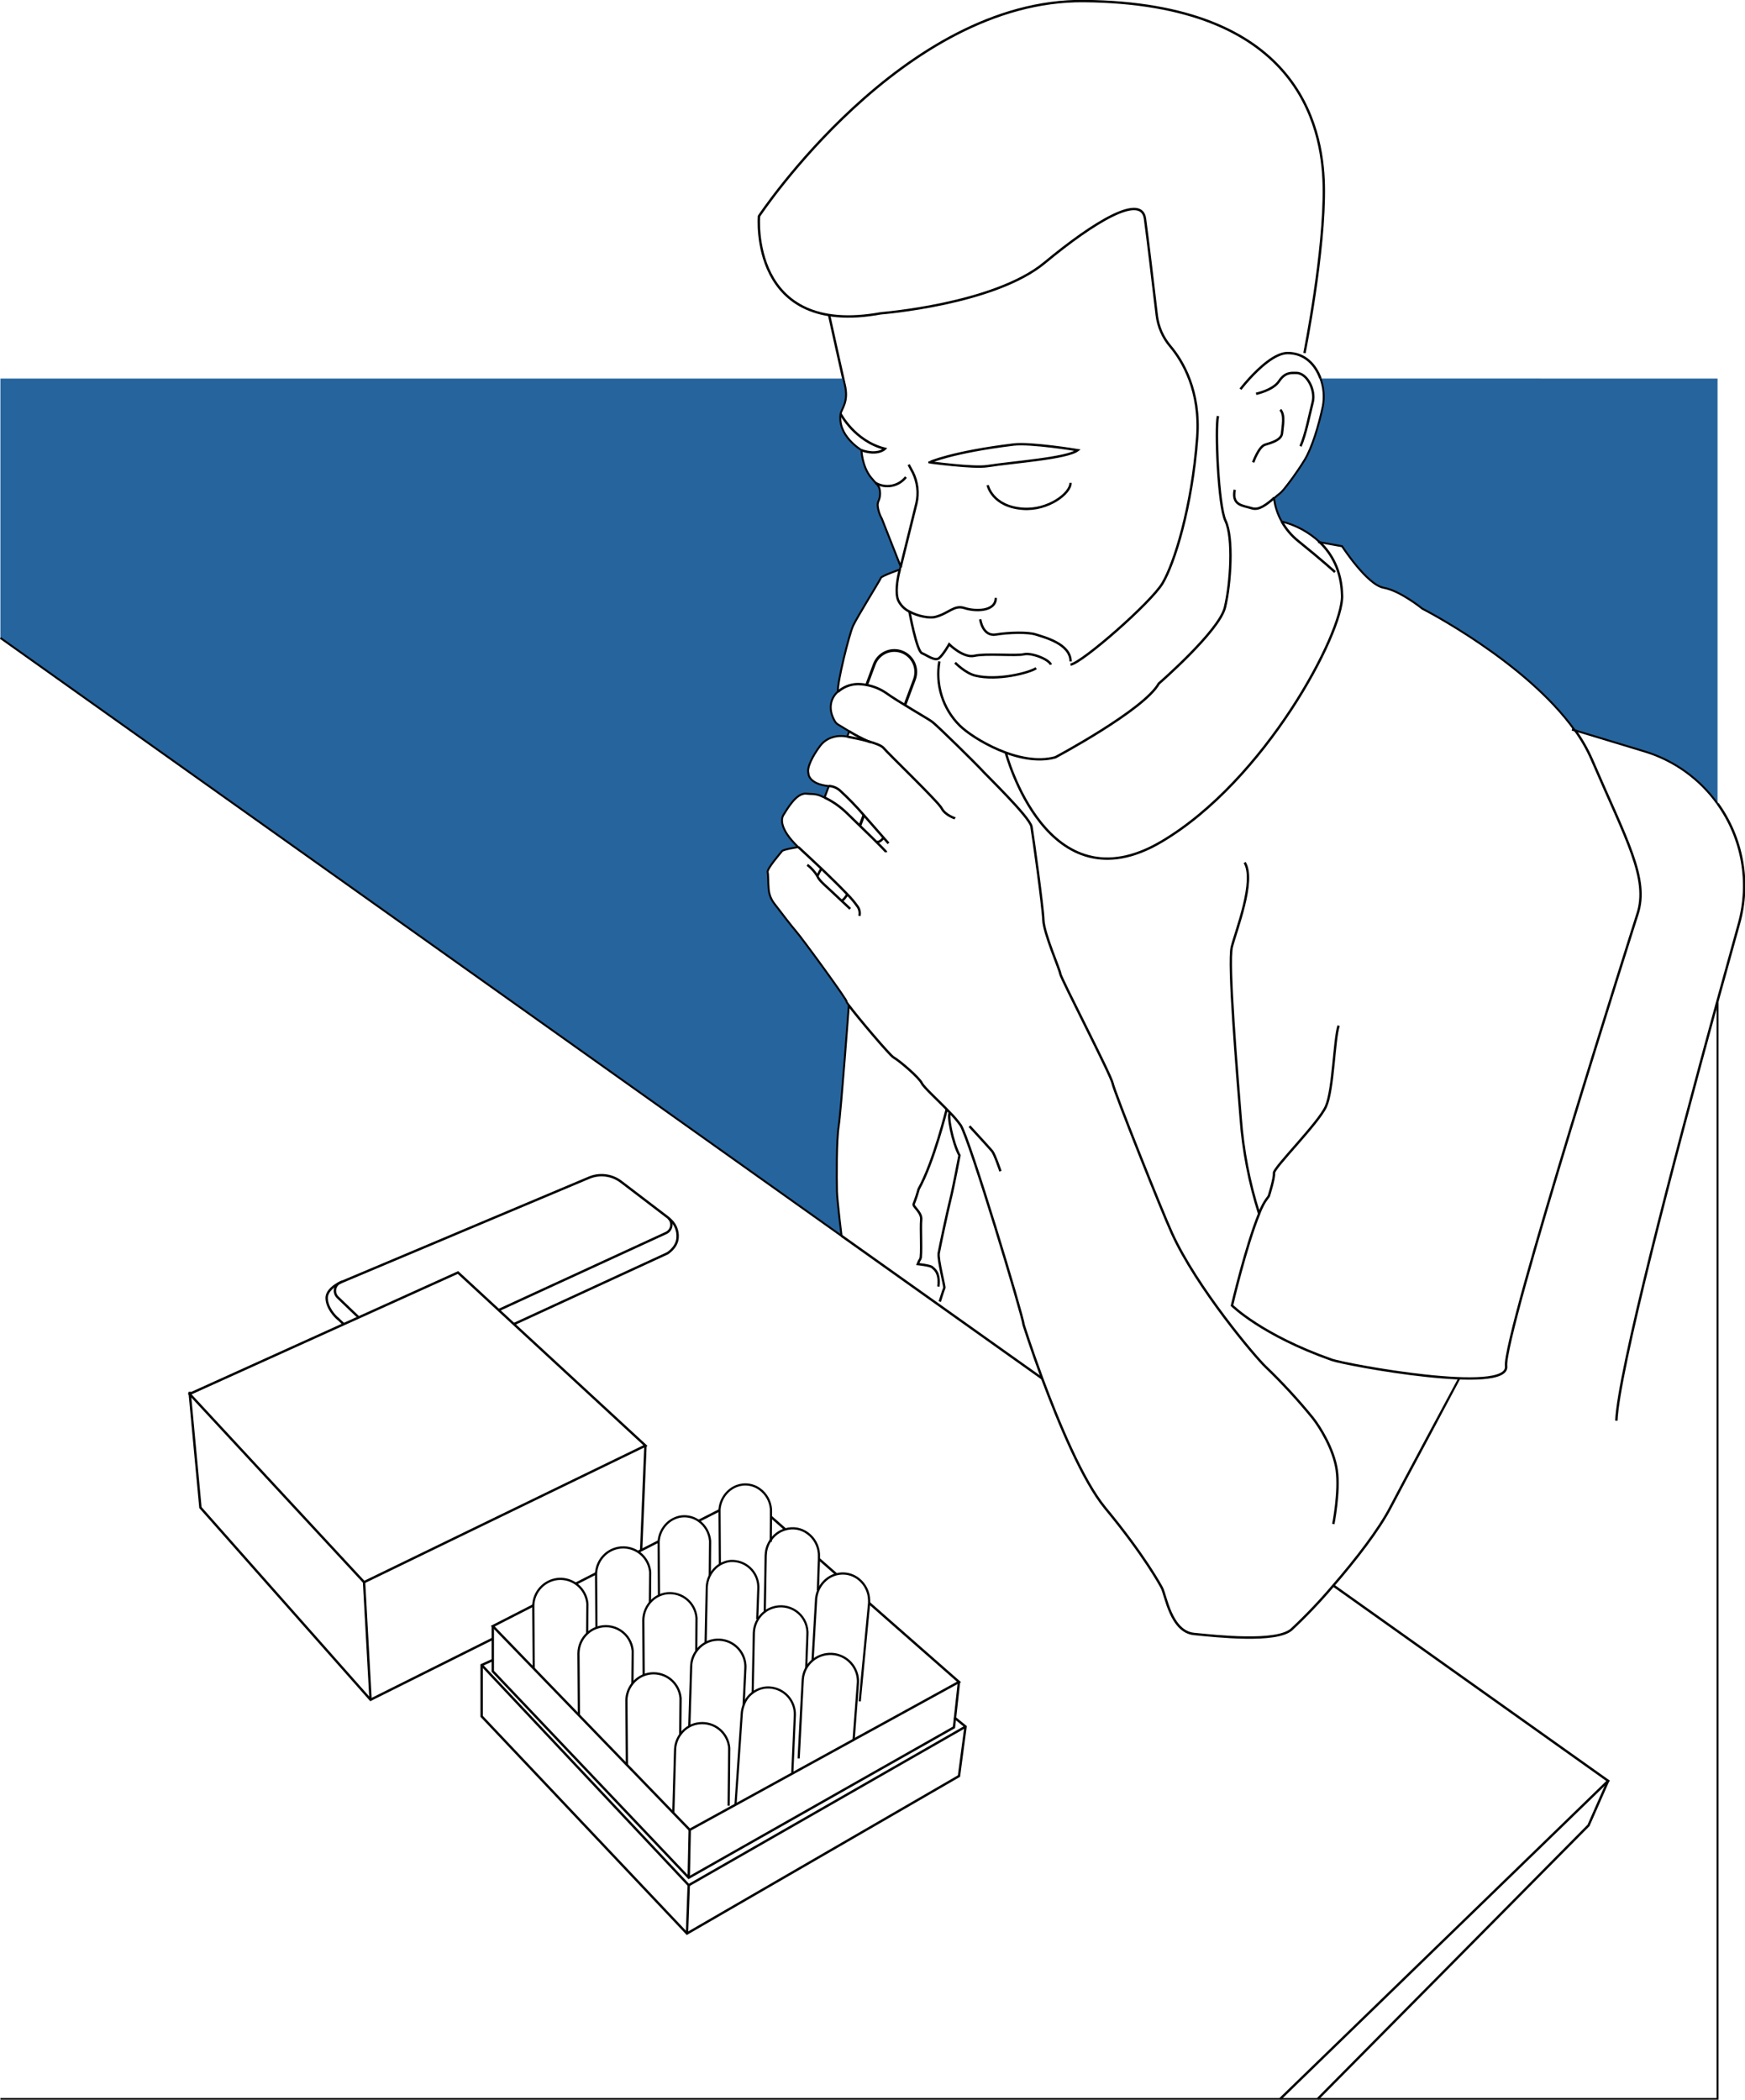 <svg width="394" height="474" viewBox="0 0 394 474" fill="none" xmlns="http://www.w3.org/2000/svg">
<g clip-path="url(#clip0_188_232)">
<path d="M203.365 127.874L203.181 128.582C203.181 128.582 199.114 129.996 198.903 130.463C198.514 131.361 193.558 139.275 192.647 141.234C191.737 143.193 189.04 154.098 189.181 156.149C187.691 157.465 186.781 159.884 188.524 162.854C188.7 163.143 188.942 163.385 189.23 163.561C189.76 163.886 190.699 164.466 191.751 165.089L191.313 166.27H191.122C189.742 166 188.311 166.191 187.049 166.814C186.327 167.184 185.697 167.711 185.206 168.356C183.491 170.633 182.149 173.307 182.537 174.551C182.537 174.551 182.417 176.977 187.148 177.465L186.18 180.054C185.856 179.898 185.524 179.75 185.185 179.615C183.999 179.134 182.975 179.29 182.079 179.177C179.763 178.887 177.539 183.031 176.925 183.944C176.311 184.856 176.049 187.176 180.151 191.157L180.236 191.235C180.059 191.235 176.861 191.758 176.579 192.14C176.296 192.522 173.084 196.228 173.331 196.914C173.472 197.324 173.43 199.22 173.564 200.733C173.664 201.9 174.095 203.015 174.807 203.944C176.268 205.868 178.789 209.142 179.706 210.189C181.224 211.936 191.553 226.08 191.165 226.123C191.101 226.123 191.299 226.427 191.666 226.929C191.666 226.929 189.894 250.911 189.372 254.242C188.849 257.573 188.92 265.862 188.983 268.995C189.026 270.919 190.014 279.002 190.014 279.002L0.092 144.013V85.462H190.395C190.536 86.084 190.642 86.544 190.699 86.784C191.673 90.731 189.993 92.244 189.781 93.404C188.948 98.263 194.236 101.488 194.469 101.629C194.469 101.629 194.596 105.215 196.587 107.761C197.032 108.319 197.385 108.694 197.667 109.005C197.996 109.32 198.267 109.691 198.465 110.102C198.771 111.024 198.749 112.023 198.401 112.93C198.213 113.301 198.117 113.71 198.119 114.126C198.226 115.187 198.555 116.214 199.086 117.139L203.365 127.874Z" fill="#26649D"/>
<path d="M387.801 85.462V181.397C383.804 175.829 378.103 171.717 371.563 169.686L355.579 164.848C344.495 149.289 321.169 137.394 321.169 137.394C321.169 137.394 316.227 133.348 312.435 132.669C308.644 131.99 303.052 123.298 303.052 123.298L298.005 122.386C295.586 120.118 292.628 118.509 289.412 117.711C288.492 116.093 287.906 114.306 287.69 112.457C288.191 112.032 288.685 111.601 289.172 111.226C289.843 110.703 292.865 106.686 294.651 103.715C296.275 101.014 297.736 96.212 298.711 91.692C299.101 89.601 298.918 87.443 298.181 85.448L387.801 85.462Z" fill="#26649D"/>
<path d="M0.092 144.013L190.007 278.995C190.007 278.995 189.019 270.912 188.976 268.988C188.913 265.855 188.842 257.559 189.365 254.235C189.887 250.911 191.659 226.922 191.659 226.922C191.292 226.42 191.094 226.123 191.158 226.116C191.546 226.073 181.217 211.929 179.699 210.182C178.782 209.135 176.261 205.861 174.8 203.937C174.088 203.007 173.657 201.893 173.557 200.726C173.423 199.213 173.465 197.317 173.324 196.907C173.077 196.2 176.275 192.522 176.572 192.133C176.868 191.744 180.052 191.256 180.229 191.228L180.144 191.15C176.042 187.168 176.303 184.849 176.918 183.936C177.532 183.024 179.742 178.88 182.072 179.17C182.968 179.283 183.992 179.127 185.178 179.608C185.517 179.743 185.849 179.891 186.173 180.047L187.141 177.458C182.41 176.97 182.53 174.544 182.53 174.544C182.142 173.271 183.484 170.626 185.199 168.349C185.69 167.703 186.32 167.177 187.042 166.807C188.304 166.184 189.735 165.993 191.115 166.263H191.306L191.744 165.082C190.692 164.459 189.753 163.879 189.223 163.554C188.935 163.378 188.693 163.136 188.517 162.847C186.773 159.876 187.684 157.458 189.174 156.142C189.033 154.091 191.723 143.186 192.64 141.227C193.558 139.268 198.507 131.326 198.896 130.456C199.107 129.961 203.174 128.574 203.174 128.574L203.358 127.867L199.122 117.117C198.591 116.193 198.261 115.166 198.154 114.104C198.152 113.689 198.249 113.279 198.437 112.909C198.784 112.002 198.806 111.002 198.5 110.08C198.302 109.67 198.032 109.299 197.702 108.984V108.984C197.42 108.673 197.067 108.277 196.622 107.739C194.61 105.193 194.504 101.608 194.504 101.608C194.271 101.466 188.983 98.241 189.816 93.383C190.014 92.223 191.708 90.709 190.734 86.763C190.678 86.522 190.572 86.056 190.431 85.44" stroke="black" stroke-width="0.44" stroke-miterlimit="10"/>
<path d="M387.801 225.953V473.844H0.092" stroke="black" stroke-width="0.44" stroke-miterlimit="10"/>
<path d="M298.153 85.462C298.89 87.457 299.073 89.615 298.682 91.707C297.708 96.212 296.247 101.014 294.623 103.729C292.837 106.7 289.815 110.717 289.144 111.24C288.657 111.615 288.163 112.046 287.662 112.471C287.878 114.32 288.464 116.108 289.384 117.726C292.6 118.523 295.558 120.133 297.976 122.4L303.024 123.313C303.024 123.313 308.63 132.005 312.407 132.683C316.184 133.362 321.14 137.408 321.14 137.408C321.14 137.408 344.438 149.282 355.551 164.862L371.535 169.7C378.075 171.731 383.776 175.843 387.773 181.412" stroke="black" stroke-width="0.44" stroke-miterlimit="10"/>
<path d="M132.574 368.764L132.623 362.512V361.982C132.471 360.361 131.683 358.868 130.432 357.829C129.18 356.791 127.569 356.293 125.951 356.444C124.46 356.601 123.076 357.295 122.057 358.397C121.038 359.498 120.452 360.933 120.409 362.434C120.406 362.479 120.406 362.524 120.409 362.569L120.508 376.628" stroke="black" stroke-width="0.5" stroke-miterlimit="10"/>
<path d="M130.71 387.201L130.611 373.234C130.619 372.394 130.798 371.566 131.135 370.797C131.473 370.029 131.962 369.337 132.574 368.764V368.764C133.181 368.188 133.902 367.747 134.692 367.47C135.569 367.145 136.51 367.028 137.44 367.127C138.37 367.226 139.265 367.539 140.055 368.042C140.845 368.544 141.508 369.222 141.993 370.023C142.479 370.825 142.773 371.727 142.853 372.661V373.191L142.789 380.073" stroke="black" stroke-width="0.5" stroke-miterlimit="10"/>
<path d="M160.263 355.61L160.327 348.382V347.851C160.255 346.954 159.987 346.084 159.543 345.302C159.099 344.52 158.489 343.845 157.757 343.325C156.656 342.54 155.31 342.181 153.965 342.314C153.482 342.366 153.007 342.482 152.553 342.66C151.804 342.947 151.124 343.388 150.555 343.954C149.481 345.02 148.826 346.439 148.713 347.95C148.702 348.108 148.702 348.266 148.713 348.424L148.79 360.192" stroke="black" stroke-width="0.49" stroke-miterlimit="10"/>
<path d="M162.536 353.163L162.459 341.239C162.448 341.133 162.448 341.026 162.459 340.92C162.455 340.869 162.455 340.817 162.459 340.765C162.572 339.254 163.227 337.835 164.301 336.769V336.769C164.871 336.203 165.551 335.76 166.299 335.468C166.754 335.295 167.228 335.181 167.711 335.128C169.058 334.992 170.408 335.352 171.51 336.14C172.24 336.661 172.848 337.337 173.291 338.119C173.734 338.9 174 339.77 174.072 340.666V341.189V342.462L174.03 347.597V348.063" stroke="black" stroke-width="0.49" stroke-miterlimit="10"/>
<path d="M184.67 359.011L184.903 351.939V351.338V350.8C184.85 349.886 184.595 348.995 184.158 348.19C183.722 347.386 183.113 346.688 182.375 346.147C181.66 345.605 180.827 345.242 179.944 345.087C179.062 344.932 178.155 344.99 177.299 345.256C177.208 345.275 177.118 345.301 177.031 345.333C176.243 345.604 175.522 346.038 174.913 346.606V346.606C174.589 346.899 174.305 347.232 174.065 347.597V347.597C173.427 348.483 173.033 349.522 172.922 350.609C172.922 350.765 172.922 350.935 172.886 351.097L172.675 363.827V363.976" stroke="black" stroke-width="0.5" stroke-miterlimit="10"/>
<path d="M183.469 374.832L184.267 361.041C184.267 360.878 184.267 360.716 184.317 360.567C184.54 359.038 185.307 357.642 186.477 356.635V356.635C187.095 356.1 187.816 355.698 188.595 355.454L188.807 355.397C189.222 355.288 189.648 355.224 190.078 355.206C191.466 355.156 192.825 355.611 193.904 356.486C194.619 357.058 195.199 357.782 195.602 358.605C196.004 359.428 196.22 360.33 196.234 361.246V361.897L194.116 384.076" stroke="black" stroke-width="0.5" stroke-miterlimit="10"/>
<path d="M159.317 370.893L159.578 358.325C159.637 356.648 160.355 355.062 161.576 353.912C162.157 353.36 162.851 352.94 163.609 352.682C164.063 352.513 164.539 352.411 165.022 352.378C165.804 352.34 166.586 352.458 167.322 352.725C168.059 352.992 168.735 353.403 169.311 353.934C169.888 354.465 170.354 355.105 170.681 355.818C171.009 356.53 171.192 357.301 171.22 358.085V358.615L170.973 365.49" stroke="black" stroke-width="0.49" stroke-miterlimit="10"/>
<path d="M182.029 376.544L182.312 368.877V368.354C182.269 367.422 182.011 366.513 181.558 365.699C181.104 364.884 180.467 364.187 179.698 363.661C178.929 363.136 178.049 362.797 177.126 362.671C176.204 362.545 175.264 362.636 174.383 362.937C173.785 363.136 173.223 363.43 172.717 363.806C172.569 363.927 172.413 364.047 172.265 364.181C171.645 364.74 171.143 365.418 170.79 366.175C170.437 366.932 170.24 367.752 170.211 368.587L169.942 382.173" stroke="black" stroke-width="0.49" stroke-miterlimit="10"/>
<path d="M180.328 396.947L181.253 379.175C181.307 378.335 181.531 377.516 181.913 376.767C182.294 376.018 182.824 375.355 183.469 374.818V374.818C184.527 373.94 185.84 373.429 187.211 373.361C188.851 373.28 190.455 373.853 191.674 374.955C192.893 376.056 193.626 377.596 193.714 379.238V379.783L192.739 392.76" stroke="black" stroke-width="0.5" stroke-miterlimit="10"/>
<path d="M134.67 367.463L134.586 355.44C134.586 355.348 134.586 355.256 134.586 355.164C134.675 353.568 135.372 352.066 136.534 350.97V350.97C137.369 350.188 138.406 349.655 139.527 349.433C140.649 349.211 141.81 349.309 142.879 349.714C143.948 350.12 144.882 350.818 145.575 351.729C146.268 352.64 146.692 353.727 146.8 354.867V355.397L146.743 361.727" stroke="black" stroke-width="0.5" stroke-miterlimit="10"/>
<path d="M145.331 378.163L145.253 365.772C145.26 364.937 145.433 364.111 145.763 363.343C146.093 362.576 146.572 361.882 147.174 361.303V361.303C148.131 360.372 149.376 359.793 150.704 359.662C151.498 359.591 152.298 359.679 153.059 359.919C153.819 360.16 154.524 360.548 155.134 361.063C155.744 361.578 156.246 362.208 156.611 362.918C156.976 363.628 157.198 364.404 157.263 365.2V365.73L157.213 372.739" stroke="black" stroke-width="0.49" stroke-miterlimit="10"/>
<path d="M141.547 398.411L141.434 383.885C141.448 382.494 141.927 381.149 142.796 380.066C143.303 379.417 143.936 378.878 144.657 378.482C145.378 378.085 146.172 377.84 146.99 377.76C148.607 377.61 150.218 378.109 151.469 379.147C152.719 380.185 153.508 381.678 153.662 383.298V383.828L153.591 391.516" stroke="black" stroke-width="0.5" stroke-miterlimit="10"/>
<path d="M155.639 389.684L156.062 376.049C156.113 374.841 156.524 373.676 157.241 372.703C157.34 372.555 157.453 372.42 157.566 372.279C158.058 371.704 158.651 371.224 159.317 370.865C160.097 370.444 160.96 370.202 161.844 370.157C163.466 370.069 165.057 370.628 166.268 371.712C167.479 372.797 168.212 374.318 168.304 375.942V376.48L167.902 384.839V384.967" stroke="black" stroke-width="0.5" stroke-miterlimit="10"/>
<path d="M152.024 409.253L152.426 395.109C152.438 393.817 152.856 392.563 153.62 391.523C154.147 390.774 154.838 390.155 155.639 389.712C156.362 389.315 157.161 389.074 157.983 389.005C158.783 388.929 159.59 389.012 160.359 389.249C161.127 389.486 161.841 389.872 162.46 390.386C163.079 390.9 163.591 391.531 163.966 392.243C164.341 392.955 164.573 393.734 164.647 394.536V395.073L164.52 407.627" stroke="black" stroke-width="0.5" stroke-miterlimit="10"/>
<path d="M166.066 407.407L167.478 386.898C167.518 386.199 167.671 385.511 167.93 384.861V384.861C168.123 384.311 168.394 383.791 168.735 383.319C169.066 382.874 169.461 382.48 169.907 382.152C170.828 381.431 171.946 381.007 173.112 380.936C173.907 380.896 174.703 381.013 175.452 381.281C176.202 381.549 176.892 381.963 177.482 382.498C178.072 383.033 178.551 383.68 178.892 384.401C179.232 385.122 179.427 385.903 179.466 386.7V387.237L178.895 400.158" stroke="black" stroke-width="0.49" stroke-miterlimit="10"/>
<path d="M203.463 128.122L203.365 127.874" stroke="black" stroke-width="0.54" stroke-miterlimit="10"/>
<path d="M187.197 71.098C188.15 75.419 189.696 82.414 190.395 85.462" stroke="black" stroke-width="0.54" stroke-miterlimit="10"/>
<path d="M224.834 134.982C224.834 138.115 220.139 138.051 217.774 137.266C215.409 136.481 214.244 138.49 211.145 139.275C209.923 139.579 207.332 139.169 205.313 138.051C204.213 137.511 203.327 136.614 202.8 135.505C202.136 133.879 202.581 130.93 203.005 129.232L203.16 128.596" stroke="black" stroke-width="0.54" stroke-miterlimit="10"/>
<path d="M205.158 104.889L206.104 106.643C207.172 108.811 207.459 111.282 206.916 113.638L203.386 127.874" stroke="black" stroke-width="0.54" stroke-miterlimit="10"/>
<path d="M205.334 138.051C205.334 138.051 206.965 146.962 208.158 147.45C209.352 147.938 211.088 149.31 212.02 148.575C212.952 147.839 214.315 145.442 214.315 145.442C214.315 145.442 217.492 148.624 220.033 148.037C222.575 147.45 229.466 148.108 231.174 147.698C232.883 147.288 236.822 148.815 237.281 150.039" stroke="black" stroke-width="0.54" stroke-miterlimit="10"/>
<path d="M221.325 139.812C221.325 139.812 221.834 143.73 224.855 143.242C227.877 142.754 232.156 142.655 233.913 143.242C235.671 143.829 241.729 145.293 241.729 149.31" stroke="black" stroke-width="0.54" stroke-miterlimit="10"/>
<path d="M215.649 149.6C215.649 149.6 217.915 151.941 220.189 152.507C225.208 153.745 232.388 151.885 233.956 150.845" stroke="black" stroke-width="0.54" stroke-miterlimit="10"/>
<path d="M212.098 149.31C211.642 151.914 211.821 154.59 212.62 157.109C213.419 159.629 214.815 161.918 216.687 163.78C219.61 166.694 230.278 173.201 238.291 170.952C238.291 170.952 258.327 160.273 261.645 154.304C261.645 154.304 275.264 142.486 276.57 137.139C277.876 131.792 278.526 121.347 276.697 117.556C275.066 114.161 274.353 96.537 275.003 93.927" stroke="black" stroke-width="0.54" stroke-miterlimit="10"/>
<path d="M278.787 110.568C278.081 114.161 280.644 114.105 282.698 114.748C284.273 115.25 286.002 113.857 287.64 112.457" stroke="black" stroke-width="0.54" stroke-miterlimit="10"/>
<path d="M298.153 85.462C297.03 82.35 294.623 79.684 290.711 79.698C287.887 79.698 284.315 83.057 282.112 85.462C280.884 86.805 280.086 87.852 280.086 87.852" stroke="black" stroke-width="0.54" stroke-miterlimit="10"/>
<path d="M283.609 88.899C283.609 88.899 287.407 88.114 288.777 86.07C290.147 84.026 291.432 84.182 292.667 84.182C295.138 84.182 297.094 88.093 296.381 90.837C295.668 93.581 294.82 98.128 293.641 100.738" stroke="black" stroke-width="0.54" stroke-miterlimit="10"/>
<path d="M282.953 104.373C282.953 104.373 284.195 100.837 285.628 100.391C287.061 99.946 289.342 99.344 289.469 97.775C289.596 96.204 290.175 93.665 289.081 92.492" stroke="black" stroke-width="0.54" stroke-miterlimit="10"/>
<path d="M289.384 117.711C290.336 119.41 291.604 120.91 293.119 122.132C298.4 126.375 301.429 129.14 301.429 129.14" stroke="black" stroke-width="0.54" stroke-miterlimit="10"/>
<path d="M287.662 112.45C287.657 112.37 287.657 112.289 287.662 112.209" stroke="black" stroke-width="0.54" stroke-miterlimit="10"/>
<path d="M243.339 101.629C240.931 103.482 228.788 104.309 222.942 105.222C219.695 105.724 209.952 104.359 209.846 104.373C209.74 104.387 214.929 102.053 228.809 100.356C232.72 99.875 243.339 101.629 243.339 101.629Z" stroke="black" stroke-width="0.54" stroke-miterlimit="10"/>
<path d="M189.781 93.404C189.781 93.404 192.986 99.606 199.813 101.304C199.813 101.304 198.246 102.93 194.476 101.629" stroke="black" stroke-width="0.54" stroke-miterlimit="10"/>
<path d="M223.006 109.529C223.006 109.529 223.994 114.345 230.955 114.854C236.702 115.271 241.792 111.318 241.708 109.005" stroke="black" stroke-width="0.54" stroke-miterlimit="10"/>
<path d="M197.681 109.012C198.79 109.662 200.097 109.887 201.359 109.645C202.621 109.403 203.752 108.711 204.544 107.697" stroke="black" stroke-width="0.54" stroke-miterlimit="10"/>
<path d="M198.903 70.723C198.903 70.723 224.509 68.729 235.848 59.33C247.186 49.931 257.734 43.664 258.518 49.343C259.075 53.353 260.438 64.796 261.186 71.19C261.496 73.757 262.551 76.177 264.222 78.149C267.046 81.494 271.092 88.248 270.315 98.758C269.143 114.55 265.133 127.217 262.493 131.651C259.852 136.085 244.313 149.65 241.708 150.039" stroke="black" stroke-width="0.54" stroke-miterlimit="10"/>
<path d="M198.903 70.723C169.06 76.204 171.369 48.799 171.369 48.799C171.369 48.799 203.845 -0.212 244.793 0.24C292.597 0.707 298.64 27.999 298.894 41.967C299.177 56.607 294.531 79.698 294.531 79.698" stroke="black" stroke-width="0.54" stroke-miterlimit="10"/>
<path d="M289.383 117.711H289.342" stroke="black" stroke-width="0.54" stroke-miterlimit="10"/>
<path d="M297.976 122.386C300.631 124.932 302.918 128.751 303.024 134.522C303.208 142.903 285.706 176.136 262.238 190.005C236.377 205.288 227.101 169.905 227.101 169.905" stroke="black" stroke-width="0.54" stroke-miterlimit="10"/>
<path d="M302.241 231.519C301.203 234.786 301.069 246.01 299.374 249.794C297.68 253.578 287.52 263.634 287.647 264.808C287.774 265.982 286.475 270.028 286.475 270.028C285.535 271.217 284.8 272.556 284.301 273.988C281.343 281.181 278.166 294.703 278.166 294.703C278.166 294.703 284.809 301.365 300.708 306.973C303.843 308.084 340.845 314.937 340.061 308.388C339.278 301.839 369.713 206.37 369.713 206.37C372.354 198.343 367.235 189.616 359.385 171.397C358.364 169.079 357.101 166.877 355.614 164.827" stroke="black" stroke-width="0.54" stroke-miterlimit="10"/>
<path d="M297.976 122.386L297.637 122.323" stroke="black" stroke-width="0.54" stroke-miterlimit="10"/>
<path d="M284.301 273.988C282.06 266.953 280.657 259.677 280.121 252.311C279.366 242.728 277.22 217.424 278.131 213.767C279.041 210.111 283.539 198.852 281.032 194.708" stroke="black" stroke-width="0.54" stroke-miterlimit="10"/>
<path d="M196.601 167.522C196.4 167.481 196.204 167.419 196.015 167.338C194.557 166.69 193.142 165.948 191.779 165.117" stroke="black" stroke-width="0.54" stroke-miterlimit="10"/>
<path d="M189.209 156.164C190.401 155.098 191.927 154.485 193.523 154.431C194.253 154.419 194.982 154.487 195.697 154.636C197.317 154.932 198.854 155.576 200.202 156.524C202.539 158.243 209.69 162.331 210.396 162.889C211.879 163.986 220.817 172.904 221.354 173.498C222.363 174.693 232.544 184.453 232.897 186.631C233.335 189.297 235.481 204.637 235.58 207.671C235.678 210.705 239.293 218.831 239.392 219.807C239.491 220.783 250.829 242.622 251.218 244.56C251.606 246.498 262.302 273.366 264.632 278.437C270.202 290.679 283.496 306.436 285.812 308.593C289.574 312.205 293.11 316.046 296.402 320.093C297.99 322.101 301.146 327.101 301.824 331.896C302.502 336.691 301.047 344.039 301.047 344.039" stroke="black" stroke-width="0.54" stroke-miterlimit="10"/>
<path d="M200.611 190.379L195.041 184.014L194.942 183.901C193.289 181.986 191.526 180.17 189.661 178.462C188.972 177.845 188.092 177.483 187.169 177.437V177.437" stroke="black" stroke-width="0.54" stroke-miterlimit="10"/>
<path d="M191.327 166.298C192.556 166.524 194.384 166.892 196.015 167.338C197.646 167.783 199.037 168.307 199.489 168.844C200.71 170.308 211.851 180.98 212.634 182.501C213.418 184.021 215.579 184.7 215.649 184.75" stroke="black" stroke-width="0.54" stroke-miterlimit="10"/>
<path d="M194.045 206.752C194.135 206.361 194.135 205.954 194.045 205.563C193.954 205.172 193.776 204.807 193.523 204.496C192.86 203.565 192.121 202.693 191.313 201.886C189.689 200.167 187.487 198.024 185.467 196.094C182.954 193.71 180.73 191.667 180.257 191.228" stroke="black" stroke-width="0.54" stroke-miterlimit="10"/>
<path d="M186.195 180.047C188.016 180.917 189.685 182.078 191.137 183.484C194.427 186.659 200.075 192.14 200.096 192.374" stroke="black" stroke-width="0.54" stroke-miterlimit="10"/>
<path d="M199.489 189.106C199.489 189.106 198.74 190.245 197.858 190.061" stroke="black" stroke-width="0.54" stroke-miterlimit="10"/>
<path d="M329.478 311.181C329.478 311.238 315.633 337.002 314.038 340.121C311.369 345.326 305.996 352.215 301.062 357.908C298.099 361.411 294.933 364.736 291.58 367.866C288.135 370.836 274.791 369.372 269.581 368.856C264.37 368.34 263.191 360.058 262.358 358.495C262.118 358.028 258.454 351.196 249.573 340.461C244.419 334.23 238.983 321.019 235.318 311.203C232.777 304.328 231.132 299.109 231.132 299.109C230.941 296.987 218.854 256.944 216.899 254.009C216.176 253.003 215.373 252.057 214.498 251.18C211.95 248.485 208.624 245.522 208.144 244.546C207.509 243.224 203.075 239.44 201.755 238.704C200.908 238.23 193.65 229.645 191.638 226.943" stroke="black" stroke-width="0.54" stroke-miterlimit="10"/>
<path d="M185.467 196.094C185.112 196.624 184.809 197.188 184.564 197.777C184.74 198.484 186.173 199.793 186.795 200.33C187.571 201.037 191.963 205.168 191.963 205.168" stroke="black" stroke-width="0.54" stroke-miterlimit="10"/>
<path d="M191.327 201.886C191.327 201.886 190.452 203.35 189.979 203.3" stroke="black" stroke-width="0.54" stroke-miterlimit="10"/>
<path d="M184.564 197.777C183.964 196.797 183.192 195.934 182.283 195.231" stroke="black" stroke-width="0.54" stroke-miterlimit="10"/>
<path d="M218.897 254.235C218.897 254.235 223.458 259.186 224.029 259.893C224.601 260.6 225.886 264.391 225.886 264.391" stroke="black" stroke-width="0.54" stroke-miterlimit="10"/>
<path d="M214.519 251.159C213.813 251.534 215.056 257.927 216.638 260.827C216.638 260.827 215.268 268.076 214.59 270.763C213.912 273.451 212.19 281.534 211.95 282.906C211.71 284.278 213.362 290.495 213.22 290.742C213.079 290.99 212.19 293.826 212.19 293.826" stroke="black" stroke-width="0.54" stroke-miterlimit="10"/>
<path d="M195.669 154.643L197.399 149.996C197.795 148.931 198.552 148.039 199.538 147.476C200.524 146.914 201.676 146.716 202.792 146.919C203.909 147.121 204.919 147.71 205.646 148.583C206.372 149.456 206.769 150.557 206.768 151.694C206.766 152.273 206.664 152.848 206.464 153.391L204.304 159.183" stroke="black" stroke-width="0.63" stroke-miterlimit="10"/>
<path d="M187.169 177.458H187.162" stroke="black" stroke-width="0.63" stroke-miterlimit="10"/>
<path d="M195.041 184.035L194.151 186.419" stroke="black" stroke-width="0.63" stroke-miterlimit="10"/>
<path d="M213.764 250.36C213.764 250.36 210.855 262.284 207.41 268.451C207.11 269.583 206.74 270.695 206.302 271.782C205.977 272.305 208.187 273.67 207.996 275.367C207.805 277.065 208.187 283.592 207.798 284.179C207.558 284.547 207.362 284.941 207.212 285.353C207.212 285.353 210.036 285.65 210.467 286.061C210.898 286.471 212.26 287.199 211.879 290.431" stroke="black" stroke-width="0.54" stroke-miterlimit="10"/>
<path d="M289.024 473.845L363.098 402.018L301.062 357.922" stroke="black" stroke-width="0.54" stroke-miterlimit="10"/>
<path d="M235.34 311.203L190.028 278.995" stroke="black" stroke-width="0.54" stroke-miterlimit="10"/>
<path d="M297.51 473.844L358.672 412.068L363.098 402.018" stroke="black" stroke-width="0.54" stroke-miterlimit="10"/>
<path d="M364.955 320.715C365.414 309.724 377.712 262.722 387.801 225.946C389.496 219.779 391.127 213.923 392.63 208.527C393.918 203.931 394.152 199.104 393.316 194.405C392.48 189.706 390.595 185.257 387.801 181.39" stroke="black" stroke-width="0.54" stroke-miterlimit="10"/>
<path d="M355.551 164.848L354.937 164.665" stroke="black" stroke-width="0.54" stroke-miterlimit="10"/>
<path d="M112.594 295.742L150.379 278.345C150.705 278.196 150.988 277.965 151.198 277.674C151.408 277.383 151.539 277.043 151.577 276.686C151.616 276.328 151.561 275.968 151.417 275.638C151.274 275.309 151.048 275.023 150.76 274.808L140.22 266.767C139.204 265.995 138.003 265.504 136.737 265.344C135.472 265.183 134.187 265.36 133.011 265.855L77.166 289.384H77.124L76.58 289.646C76.315 289.814 76.092 290.04 75.928 290.308C75.763 290.575 75.662 290.877 75.632 291.189C75.602 291.502 75.644 291.817 75.755 292.111C75.865 292.405 76.041 292.67 76.27 292.885L77.442 294.01L80.972 297.39" stroke="black" stroke-width="0.54" stroke-miterlimit="10"/>
<path d="M77.448 294.024H77.442" stroke="black" stroke-width="0.54" stroke-miterlimit="10"/>
<path d="M150.626 282.942L150.563 282.977C150.499 283.017 150.433 283.052 150.365 283.083L116.046 298.904" stroke="black" stroke-width="0.54" stroke-miterlimit="10"/>
<path d="M77.604 298.932L76.362 297.744C76.321 297.714 76.283 297.681 76.249 297.645" stroke="black" stroke-width="0.54" stroke-miterlimit="10"/>
<path d="M150.951 275.007C151.65 275.511 152.205 276.189 152.562 276.974C152.918 277.759 153.064 278.624 152.984 279.483C152.794 281.761 150.548 283.02 150.548 283.02" stroke="black" stroke-width="0.54" stroke-miterlimit="10"/>
<path d="M77.166 289.385H77.124L76.58 289.646C75.627 290.141 73.799 291.301 73.756 292.977C73.756 295.247 75.719 297.221 76.213 297.631C76.248 297.667 76.286 297.7 76.326 297.73" stroke="black" stroke-width="0.54" stroke-miterlimit="10"/>
<path d="M145.733 326.33L144.766 349.966" stroke="black" stroke-width="0.54" stroke-miterlimit="10"/>
<path d="M42.812 314.187L42.855 314.654L42.861 314.732L45.255 340.326L83.662 383.708L111.266 369.924" stroke="black" stroke-width="0.54" stroke-miterlimit="10"/>
<path d="M116.032 298.918L145.733 326.33L82.2 357.165L42.861 314.732L42.812 314.682L42.855 314.654L77.604 298.932L80.986 297.404L103.408 287.263L112.594 295.742L116.032 298.918Z" stroke="black" stroke-width="0.54" stroke-miterlimit="10"/>
<path d="M82.2 357.173L83.669 383.701" stroke="black" stroke-width="0.54" stroke-miterlimit="10"/>
<path d="M134.593 355.164L129.997 357.512" stroke="black" stroke-width="0.54" stroke-miterlimit="10"/>
<path d="M177.299 345.242L174.136 342.455" stroke="black" stroke-width="0.54" stroke-miterlimit="10"/>
<path d="M120.381 362.427L111.266 367.095L113.109 369.005L120.473 376.621L130.71 387.202L141.547 398.411L152.024 409.246V409.253L155.73 413.079L166.066 407.407L192.711 392.775V392.76L205.758 385.603L216.525 379.684L207.657 371.904L200.781 365.865L196.241 361.869" stroke="black" stroke-width="0.54" stroke-miterlimit="10"/>
<path d="M188.828 355.369L184.903 351.925" stroke="black" stroke-width="0.54" stroke-miterlimit="10"/>
<path d="M162.48 340.92L157.757 343.325" stroke="black" stroke-width="0.54" stroke-miterlimit="10"/>
<path d="M144.088 350.319L144.766 349.966L148.699 347.957" stroke="black" stroke-width="0.54" stroke-miterlimit="10"/>
<path d="M216.525 379.684L215.628 387.817V387.824L215.388 389.939L155.505 423.878L111.266 377.279V374.733V367.095" stroke="black" stroke-width="0.54" stroke-miterlimit="10"/>
<path d="M155.731 413.079L155.505 423.878" stroke="black" stroke-width="0.54" stroke-miterlimit="10"/>
<path d="M111.266 374.733L108.753 375.872V387.456L155.109 436.481L216.525 400.936L218.007 389.769L215.628 387.824V387.817H215.621" stroke="black" stroke-width="0.54" stroke-miterlimit="10"/>
<path d="M218.007 389.776L155.505 425.576L108.753 375.872" stroke="black" stroke-width="0.54" stroke-miterlimit="10"/>
<path d="M155.505 425.576L155.109 436.474" stroke="black" stroke-width="0.54" stroke-miterlimit="10"/>
</g>
<defs>
<clipPath id="clip0_188_232">
<rect width="394" height="474" fill="white"/>
</clipPath>
</defs>
</svg>
